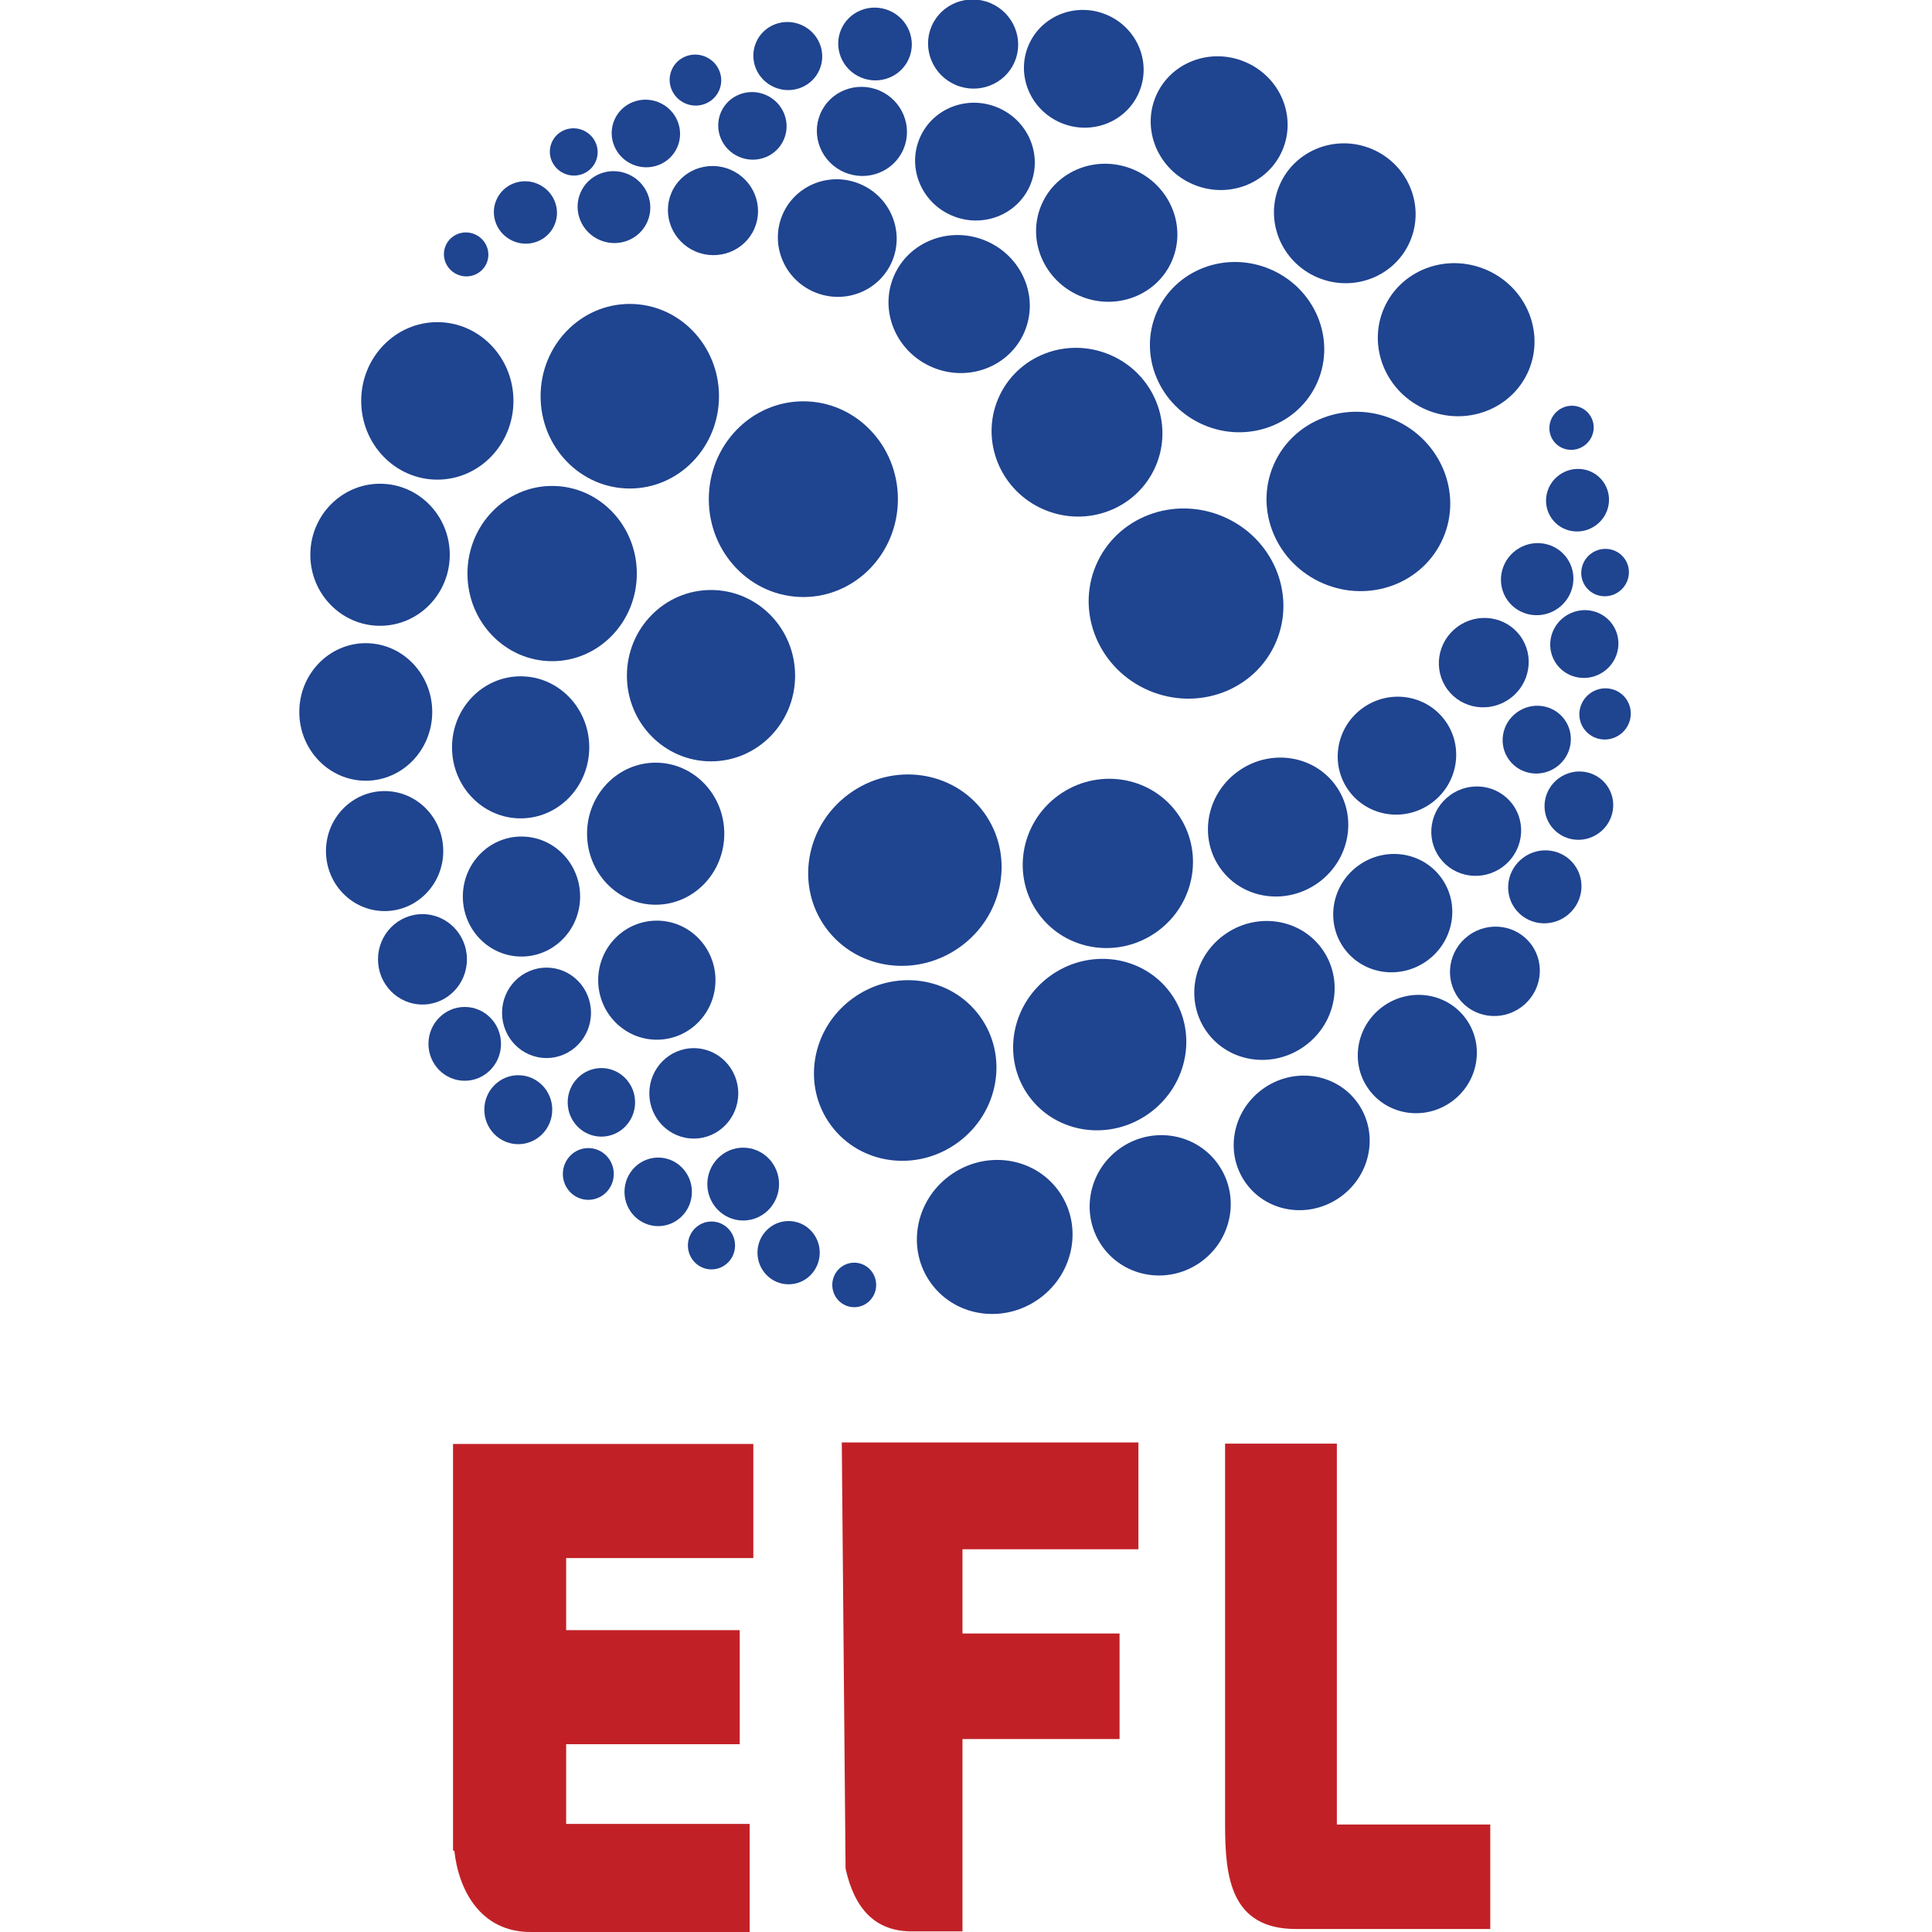 <?xml version="1.0" encoding="UTF-8"?>
<!-- Generated by Pixelmator Pro 3.6.5 -->
<svg width="368" height="368" viewBox="0 0 368 368" xmlns="http://www.w3.org/2000/svg">
    <g id="Layer1-2">
        <g id="g3297">
            <g id="g3044">
                <path id="path2995" fill="#1f4490" stroke="none" d="M 97.8 76.36 C 97.8 84.64 91.31 91.36 83.3 91.36 C 75.29 91.36 68.8 84.64 68.8 76.36 C 68.8 68.08 75.29 61.36 83.3 61.36 C 91.31 61.36 97.8 68.08 97.8 76.36 Z"/>
                <path id="path2998" fill="#1f4490" stroke="none" d="M 136.95 75.47 C 136.95 85.18 129.34 93.05 119.96 93.05 C 110.58 93.05 102.97 85.18 102.97 75.47 C 102.97 65.76 110.58 57.89 119.96 57.89 C 129.34 57.89 136.95 65.76 136.95 75.47 Z"/>
                <path id="path3000" fill="#1f4490" stroke="none" d="M 171.03 95.08 C 171.03 105.37 162.97 113.72 153.02 113.72 C 143.07 113.72 135.01 105.38 135.01 95.08 C 135.01 84.78 143.07 76.44 153.02 76.44 C 162.97 76.44 171.03 84.78 171.03 95.08 Z"/>
                <path id="path3002" fill="#1f4490" stroke="none" d="M 121.3 109.25 C 121.3 118.47 114.08 125.94 105.17 125.94 C 96.26 125.94 89.04 118.47 89.04 109.25 C 89.04 100.03 96.26 92.56 105.17 92.56 C 114.08 92.56 121.3 100.03 121.3 109.25 Z"/>
                <path id="path3004" fill="#1f4490" stroke="none" d="M 85.67 105.67 C 85.67 113.14 79.72 119.2 72.39 119.2 C 65.06 119.2 59.11 113.14 59.11 105.67 C 59.11 98.2 65.06 92.14 72.39 92.14 C 79.72 92.14 85.67 98.2 85.67 105.67 Z"/>
                <path id="path3006" fill="#1f4490" stroke="none" d="M 151.45 128.7 C 151.45 137.71 144.28 145.02 135.43 145.02 C 126.58 145.02 119.41 137.71 119.41 128.7 C 119.41 119.69 126.58 112.38 135.43 112.38 C 144.28 112.38 151.45 119.69 151.45 128.7 Z"/>
                <path id="path3008" fill="#1f4490" stroke="none" d="M 82.33 135.61 C 82.33 142.85 76.66 148.71 69.67 148.71 C 62.68 148.71 57.01 142.84 57.01 135.61 C 57.01 128.38 62.68 122.51 69.67 122.51 C 76.66 122.51 82.33 128.38 82.33 135.61 Z"/>
                <path id="path3010" fill="#1f4490" stroke="none" d="M 112.24 142.35 C 112.24 149.82 106.39 155.88 99.17 155.88 C 91.95 155.88 86.1 149.82 86.1 142.35 C 86.1 134.88 91.95 128.82 99.17 128.82 C 106.39 128.82 112.24 134.88 112.24 142.35 Z"/>
                <path id="path3012" fill="#1f4490" stroke="none" d="M 137.96 158.8 C 137.96 166.27 132.11 172.33 124.89 172.33 C 117.67 172.33 111.82 166.27 111.82 158.8 C 111.82 151.33 117.67 145.27 124.89 145.27 C 132.11 145.27 137.96 151.33 137.96 158.8 Z"/>
                <path id="path3014" fill="#1f4490" stroke="none" d="M 136.28 186.7 C 136.28 192.97 131.28 198.04 125.11 198.04 C 118.94 198.04 113.94 192.96 113.94 186.7 C 113.94 180.44 118.94 175.36 125.11 175.36 C 131.28 175.36 136.28 180.44 136.28 186.7 Z"/>
                <path id="path3016" fill="#1f4490" stroke="none" d="M 110.5 170.77 C 110.5 177.08 105.5 182.2 99.33 182.2 C 93.16 182.2 88.16 177.08 88.16 170.77 C 88.16 164.46 93.16 159.34 99.33 159.34 C 105.5 159.34 110.5 164.46 110.5 170.77 Z"/>
                <path id="path3018" fill="#1f4490" stroke="none" d="M 84.43 162.11 C 84.43 168.42 79.43 173.54 73.26 173.54 C 67.09 173.54 62.09 168.42 62.09 162.11 C 62.09 155.8 67.09 150.68 73.26 150.68 C 79.43 150.68 84.43 155.8 84.43 162.11 Z"/>
                <path id="path3020" fill="#1f4490" stroke="none" d="M 88.94 182.73 C 88.94 187.48 85.15 191.34 80.47 191.34 C 75.79 191.34 72 187.49 72 182.73 C 72 177.97 75.79 174.12 80.47 174.12 C 85.15 174.12 88.94 177.97 88.94 182.73 Z"/>
                <path id="path3022" fill="#1f4490" stroke="none" d="M 112.57 192.92 C 112.57 197.67 108.78 201.53 104.1 201.53 C 99.42 201.53 95.63 197.68 95.63 192.92 C 95.63 188.16 99.42 184.31 104.1 184.31 C 108.78 184.31 112.57 188.16 112.57 192.92 Z"/>
                <path id="path3024" fill="#1f4490" stroke="none" d="M 95.43 198.83 C 95.43 202.71 92.34 205.86 88.52 205.86 C 84.7 205.86 81.61 202.71 81.61 198.83 C 81.61 194.95 84.7 191.8 88.52 191.8 C 92.34 191.8 95.43 194.95 95.43 198.83 Z"/>
                <path id="path3026" fill="#1f4490" stroke="none" d="M 105.19 211.37 C 105.19 215 102.29 217.94 98.72 217.94 C 95.15 217.94 92.25 215 92.25 211.37 C 92.25 207.74 95.15 204.8 98.72 204.8 C 102.29 204.8 105.19 207.74 105.19 211.37 Z"/>
                <path id="path3028" fill="#1f4490" stroke="none" d="M 120.97 209.97 C 120.97 213.58 118.09 216.5 114.55 216.5 C 111.01 216.5 108.13 213.58 108.13 209.97 C 108.13 206.36 111.01 203.44 114.55 203.44 C 118.09 203.44 120.97 206.36 120.97 209.97 Z"/>
                <path id="path3030" fill="#1f4490" stroke="none" d="M 140.62 208.26 C 140.62 213.01 136.83 216.87 132.15 216.87 C 127.47 216.87 123.68 213.02 123.68 208.26 C 123.68 203.5 127.47 199.65 132.15 199.65 C 136.83 199.65 140.62 203.5 140.62 208.26 Z"/>
                <path id="path3032" fill="#1f4490" stroke="none" d="M 131.79 227.02 C 131.79 230.63 128.91 233.55 125.37 233.55 C 121.83 233.55 118.95 230.63 118.95 227.02 C 118.95 223.41 121.83 220.49 125.37 220.49 C 128.91 220.49 131.79 223.41 131.79 227.02 Z"/>
                <path id="path3034" fill="#1f4490" stroke="none" d="M 148.39 225.54 C 148.39 229.37 145.33 232.48 141.56 232.48 C 137.79 232.48 134.73 229.37 134.73 225.54 C 134.73 221.71 137.79 218.6 141.56 218.6 C 145.33 218.6 148.39 221.71 148.39 225.54 Z"/>
                <path id="path3036" fill="#1f4490" stroke="none" d="M 116.91 223.61 C 116.91 226.33 114.74 228.54 112.06 228.54 C 109.38 228.54 107.21 226.33 107.21 223.61 C 107.21 220.89 109.38 218.68 112.06 218.68 C 114.74 218.68 116.91 220.89 116.91 223.61 Z"/>
                <path id="path3038" fill="#1f4490" stroke="none" d="M 140.01 237.23 C 140.01 239.75 138 241.79 135.52 241.79 C 133.04 241.79 131.03 239.75 131.03 237.23 C 131.03 234.71 133.04 232.67 135.52 232.67 C 138 232.67 140.01 234.71 140.01 237.23 Z"/>
                <path id="path3040" fill="#1f4490" stroke="none" d="M 156.14 238.6 C 156.14 241.93 153.49 244.63 150.21 244.63 C 146.93 244.63 144.28 241.93 144.28 238.6 C 144.28 235.27 146.93 232.58 150.21 232.58 C 153.49 232.58 156.14 235.28 156.14 238.6 Z"/>
                <path id="path3042" fill="#1f4490" stroke="none" d="M 166.89 244.75 C 166.89 247.09 165.02 248.99 162.71 248.99 C 160.4 248.99 158.53 247.09 158.53 244.75 C 158.53 242.41 160.4 240.51 162.71 240.51 C 165.02 240.51 166.89 242.41 166.89 244.75 Z"/>
            </g>
            <g id="g3194">
                <g id="g3168">
                    <path id="path3072" fill="#1f4490" stroke="none" d="M 271.67 78.04 C 264.05 74.78 260.43 66.18 263.57 58.81 C 266.72 51.45 275.44 48.12 283.06 51.37 C 290.68 54.63 294.3 63.23 291.16 70.6 C 288.01 77.96 279.29 81.29 271.67 78.04 Z"/>
                    <path id="path3074" fill="#1f4490" stroke="none" d="M 252.06 111.14 C 243.13 107.32 238.88 97.23 242.57 88.61 C 246.26 79.98 256.49 76.08 265.42 79.89 C 274.35 83.7 278.6 93.8 274.91 102.42 C 271.22 111.05 260.99 114.95 252.06 111.14 Z"/>
                    <path id="path3076" fill="#1f4490" stroke="none" d="M 218.83 131.53 C 209.37 127.48 204.86 116.79 208.77 107.64 C 212.68 98.49 223.52 94.36 232.99 98.4 C 242.46 102.44 246.96 113.14 243.05 122.29 C 239.14 131.44 228.3 135.57 218.83 131.53 Z"/>
                    <path id="path3078" fill="#1f4490" stroke="none" d="M 229.3 80.95 C 220.83 77.33 216.79 67.75 220.29 59.56 C 223.79 51.37 233.5 47.67 241.97 51.29 C 250.44 54.91 254.48 64.49 250.98 72.68 C 247.48 80.87 237.77 84.57 229.3 80.95 Z"/>
                    <path id="path3080" fill="#1f4490" stroke="none" d="M 250.93 52.84 C 244.06 49.9 240.83 42.06 243.71 35.31 C 246.59 28.56 254.5 25.48 261.37 28.41 C 268.24 31.35 271.47 39.19 268.59 45.94 C 265.71 52.69 257.8 55.77 250.93 52.84 Z"/>
                    <path id="path3082" fill="#1f4490" stroke="none" d="M 198.85 97.06 C 190.56 93.52 186.67 84.05 190.14 75.91 C 193.62 67.77 203.15 64.05 211.44 67.59 C 219.73 71.13 223.62 80.6 220.15 88.74 C 216.67 96.88 207.14 100.6 198.85 97.06 Z"/>
                    <path id="path3084" fill="#1f4490" stroke="none" d="M 227.24 35.11 C 220.59 32.27 217.42 24.75 220.17 18.31 C 222.92 11.88 230.54 8.97 237.2 11.81 C 243.86 14.65 247.02 22.17 244.27 28.61 C 241.52 35.05 233.9 37.95 227.24 35.11 Z"/>
                    <path id="path3086" fill="#1f4490" stroke="none" d="M 205.67 56.36 C 198.8 53.42 195.53 45.66 198.37 39.02 C 201.21 32.38 209.08 29.38 215.94 32.31 C 222.81 35.25 226.08 43.01 223.24 49.65 C 220.4 56.29 212.53 59.29 205.67 56.36 Z"/>
                    <path id="path3088" fill="#1f4490" stroke="none" d="M 177.56 69.94 C 170.69 67 167.42 59.24 170.26 52.6 C 173.1 45.96 180.97 42.96 187.83 45.89 C 194.7 48.83 197.97 56.59 195.13 63.23 C 192.29 69.87 184.42 72.87 177.56 69.94 Z"/>
                    <path id="path3090" fill="#1f4490" stroke="none" d="M 155.09 55.62 C 149.33 53.16 146.63 46.56 149.05 40.89 C 151.47 35.22 158.11 32.61 163.87 35.07 C 169.63 37.53 172.33 44.13 169.91 49.8 C 167.48 55.48 160.85 58.08 155.09 55.62 Z"/>
                    <path id="path3092" fill="#1f4490" stroke="none" d="M 181.31 41.06 C 175.5 38.58 172.76 31.97 175.19 26.29 C 177.62 20.61 184.29 18.03 190.1 20.51 C 195.91 22.99 198.65 29.6 196.22 35.28 C 193.79 40.96 187.12 43.54 181.31 41.06 Z"/>
                    <path id="path3094" fill="#1f4490" stroke="none" d="M 202.04 23.38 C 196.23 20.9 193.49 14.29 195.92 8.61 C 198.35 2.93 205.02 0.35 210.83 2.83 C 216.64 5.31 219.38 11.92 216.95 17.6 C 214.52 23.28 207.85 25.86 202.04 23.38 Z"/>
                    <path id="path3096" fill="#1f4490" stroke="none" d="M 182.03 16.18 C 177.66 14.31 175.61 9.31 177.44 5.01 C 179.28 0.71 184.31 -1.26 188.68 0.6 C 193.05 2.47 195.1 7.47 193.27 11.77 C 191.43 16.07 186.4 18.04 182.03 16.18 Z"/>
                    <path id="path3098" fill="#1f4490" stroke="none" d="M 160.85 32.82 C 156.48 30.95 154.43 25.95 156.26 21.65 C 158.1 17.35 163.13 15.38 167.5 17.24 C 171.87 19.11 173.92 24.11 172.09 28.41 C 170.25 32.71 165.22 34.68 160.85 32.82 Z"/>
                    <path id="path3100" fill="#1f4490" stroke="none" d="M 163.95 14.74 C 160.38 13.22 158.71 9.13 160.21 5.62 C 161.71 2.11 165.82 0.5 169.39 2.02 C 172.96 3.54 174.63 7.63 173.13 11.14 C 171.63 14.65 167.52 16.26 163.95 14.74 Z"/>
                    <path id="path3102" fill="#1f4490" stroke="none" d="M 147.51 16.62 C 144.17 15.19 142.6 11.37 144.01 8.09 C 145.41 4.8 149.26 3.3 152.6 4.73 C 155.94 6.16 157.51 9.98 156.1 13.26 C 154.7 16.55 150.85 18.05 147.51 16.62 Z"/>
                    <path id="path3104" fill="#1f4490" stroke="none" d="M 140.79 29.88 C 137.47 28.46 135.92 24.67 137.31 21.41 C 138.7 18.15 142.52 16.65 145.84 18.07 C 149.16 19.49 150.71 23.28 149.32 26.54 C 147.93 29.8 144.11 31.3 140.79 29.88 Z"/>
                    <path id="path3106" fill="#1f4490" stroke="none" d="M 132.48 47.9 C 128.11 46.03 126.06 41.03 127.89 36.73 C 129.72 32.43 134.76 30.46 139.13 32.32 C 143.5 34.19 145.55 39.19 143.72 43.49 C 141.89 47.79 136.85 49.76 132.48 47.9 Z"/>
                    <path id="path3108" fill="#1f4490" stroke="none" d="M 120.5 31.33 C 117.18 29.91 115.63 26.12 117.02 22.86 C 118.41 19.6 122.23 18.1 125.55 19.52 C 128.87 20.94 130.42 24.73 129.03 27.99 C 127.64 31.25 123.82 32.75 120.5 31.33 Z"/>
                    <path id="path3110" fill="#1f4490" stroke="none" d="M 114.26 45.73 C 110.73 44.22 109.08 40.19 110.56 36.72 C 112.04 33.25 116.1 31.66 119.63 33.17 C 123.16 34.68 124.81 38.71 123.33 42.18 C 121.85 45.65 117.79 47.24 114.26 45.73 Z"/>
                    <path id="path3112" fill="#1f4490" stroke="none" d="M 130.56 19.71 C 128.06 18.64 126.88 15.78 127.94 13.32 C 128.99 10.86 131.87 9.73 134.37 10.8 C 136.87 11.87 138.05 14.73 136.99 17.19 C 135.93 19.65 133.06 20.78 130.56 19.71 Z"/>
                    <path id="path3114" fill="#1f4490" stroke="none" d="M 107.52 33.07 C 105.2 32.08 104.11 29.43 105.09 27.15 C 106.06 24.87 108.73 23.82 111.05 24.81 C 113.37 25.8 114.46 28.45 113.48 30.73 C 112.51 33.01 109.84 34.06 107.52 33.07 Z"/>
                    <path id="path3116" fill="#1f4490" stroke="none" d="M 97.75 45.92 C 94.69 44.61 93.25 41.11 94.54 38.1 C 95.83 35.09 99.35 33.71 102.41 35.02 C 105.47 36.33 106.91 39.83 105.62 42.84 C 104.33 45.85 100.81 47.23 97.75 45.92 Z"/>
                    <path id="path3118" fill="#1f4490" stroke="none" d="M 87.15 52.3 C 84.99 51.38 83.98 48.91 84.89 46.79 C 85.8 44.67 88.28 43.7 90.43 44.62 C 92.58 45.54 93.6 48.01 92.69 50.13 C 91.78 52.25 89.3 53.22 87.15 52.3 Z"/>
                </g>
            </g>
            <g id="g3221">
                <g id="g3223">
                    <path id="path3225" fill="#1f4490" stroke="none" d="M 180.89 223.93 C 187.57 219.03 196.82 220.28 201.56 226.73 C 206.3 233.18 204.73 242.39 198.05 247.29 C 191.37 252.19 182.12 250.94 177.38 244.49 C 172.64 238.04 174.21 228.83 180.89 223.93 Z"/>
                    <path id="path3227" fill="#1f4490" stroke="none" d="M 162.36 190.21 C 170.19 184.46 181.03 185.93 186.59 193.5 C 192.15 201.06 190.31 211.85 182.48 217.6 C 174.65 223.35 163.81 221.88 158.25 214.31 C 152.69 206.75 154.53 195.96 162.36 190.21 Z"/>
                    <path id="path3229" fill="#1f4490" stroke="none" d="M 161.7 151.23 C 170 145.14 181.49 146.7 187.38 154.71 C 193.27 162.73 191.32 174.17 183.02 180.26 C 174.72 186.35 163.23 184.79 157.34 176.78 C 151.45 168.76 153.4 157.32 161.7 151.23 Z"/>
                    <path id="path3231" fill="#1f4490" stroke="none" d="M 199.92 185.97 C 207.35 180.51 217.64 181.91 222.92 189.09 C 228.19 196.27 226.45 206.51 219.02 211.97 C 211.59 217.43 201.3 216.03 196.02 208.85 C 190.75 201.67 192.49 191.43 199.92 185.97 Z"/>
                    <path id="path3233" fill="#1f4490" stroke="none" d="M 213.13 218.88 C 219.15 214.46 227.55 215.67 231.89 221.58 C 236.23 227.49 234.87 235.87 228.85 240.29 C 222.83 244.71 214.43 243.5 210.09 237.59 C 205.75 231.68 207.11 223.3 213.13 218.88 Z"/>
                    <path id="path3235" fill="#1f4490" stroke="none" d="M 201.53 151.55 C 208.79 146.22 218.93 147.67 224.17 154.8 C 229.41 161.93 227.77 172.04 220.51 177.37 C 213.25 182.7 203.11 181.25 197.87 174.12 C 192.63 166.99 194.27 156.88 201.53 151.55 Z"/>
                    <path id="path3237" fill="#1f4490" stroke="none" d="M 240.44 207.49 C 246.27 203.21 254.36 204.3 258.5 209.94 C 262.64 215.58 261.27 223.62 255.44 227.9 C 249.61 232.18 241.52 231.09 237.38 225.45 C 233.24 219.81 234.61 211.77 240.44 207.49 Z"/>
                    <path id="path3239" fill="#1f4490" stroke="none" d="M 233.11 178.12 C 239.13 173.7 247.48 174.83 251.75 180.65 C 256.02 186.47 254.61 194.77 248.59 199.19 C 242.57 203.61 234.22 202.48 229.95 196.66 C 225.68 190.84 227.09 182.54 233.11 178.12 Z"/>
                    <path id="path3241" fill="#1f4490" stroke="none" d="M 235.71 147 C 241.73 142.58 250.08 143.71 254.35 149.53 C 258.62 155.35 257.21 163.65 251.19 168.07 C 245.17 172.49 236.82 171.36 232.55 165.54 C 228.28 159.72 229.69 151.42 235.71 147 Z"/>
                    <path id="path3243" fill="#1f4490" stroke="none" d="M 259.47 134.93 C 264.52 131.22 271.57 132.25 275.23 137.22 C 278.88 142.19 277.75 149.23 272.7 152.94 C 267.65 156.65 260.6 155.62 256.94 150.65 C 253.29 145.68 254.42 138.64 259.47 134.93 Z"/>
                    <path id="path3245" fill="#1f4490" stroke="none" d="M 258.67 164.92 C 263.76 161.18 270.85 162.18 274.5 167.16 C 278.15 172.14 276.99 179.2 271.9 182.94 C 266.81 186.68 259.72 185.68 256.07 180.7 C 252.42 175.73 253.58 168.66 258.67 164.92 Z"/>
                    <path id="path3247" fill="#1f4490" stroke="none" d="M 263.35 191.76 C 268.44 188.02 275.53 189.02 279.18 194 C 282.83 198.97 281.67 206.04 276.58 209.78 C 271.49 213.52 264.4 212.52 260.75 207.54 C 257.1 202.57 258.26 195.5 263.35 191.76 Z"/>
                    <path id="path3249" fill="#1f4490" stroke="none" d="M 279.73 178.19 C 283.56 175.38 288.91 176.15 291.68 179.92 C 294.45 183.69 293.59 189.03 289.76 191.84 C 285.93 194.65 280.58 193.88 277.81 190.11 C 275.04 186.34 275.9 181 279.73 178.19 Z"/>
                    <path id="path3251" fill="#1f4490" stroke="none" d="M 276.17 151.49 C 280 148.68 285.35 149.45 288.12 153.22 C 290.89 156.99 290.03 162.33 286.2 165.14 C 282.37 167.95 277.02 167.18 274.25 163.41 C 271.48 159.64 272.34 154.3 276.17 151.49 Z"/>
                    <path id="path3253" fill="#1f4490" stroke="none" d="M 290.16 163.35 C 293.29 161.05 297.65 161.69 299.91 164.76 C 302.17 167.84 301.47 172.19 298.34 174.49 C 295.21 176.79 290.85 176.15 288.59 173.08 C 286.33 170 287.03 165.65 290.16 163.35 Z"/>
                    <path id="path3255" fill="#1f4490" stroke="none" d="M 296.91 148.24 C 299.84 146.09 303.92 146.68 306.04 149.56 C 308.16 152.44 307.5 156.52 304.57 158.67 C 301.64 160.82 297.56 160.23 295.44 157.35 C 293.32 154.47 293.98 150.39 296.91 148.24 Z"/>
                    <path id="path3257" fill="#1f4490" stroke="none" d="M 288.91 135.71 C 291.82 133.58 295.87 134.16 297.98 137.02 C 300.08 139.88 299.43 143.93 296.52 146.06 C 293.61 148.19 289.56 147.61 287.45 144.75 C 285.34 141.89 286 137.84 288.91 135.71 Z"/>
                    <path id="path3259" fill="#1f4490" stroke="none" d="M 277.61 119.39 C 281.44 116.58 286.79 117.35 289.56 121.12 C 292.33 124.89 291.47 130.23 287.64 133.04 C 283.81 135.85 278.46 135.08 275.69 131.31 C 272.92 127.54 273.78 122.2 277.61 119.39 Z"/>
                    <path id="path3261" fill="#1f4490" stroke="none" d="M 297.97 117.5 C 300.88 115.37 304.93 115.95 307.04 118.81 C 309.14 121.67 308.49 125.72 305.58 127.85 C 302.67 129.98 298.62 129.4 296.51 126.54 C 294.41 123.68 295.06 119.63 297.97 117.5 Z"/>
                    <path id="path3263" fill="#1f4490" stroke="none" d="M 288.75 104.81 C 291.84 102.54 296.15 103.17 298.39 106.21 C 300.62 109.25 299.93 113.55 296.84 115.82 C 293.75 118.09 289.44 117.46 287.2 114.42 C 284.97 111.38 285.66 107.08 288.75 104.81 Z"/>
                    <path id="path3265" fill="#1f4490" stroke="none" d="M 302.86 132.08 C 305.05 130.47 308.11 130.91 309.7 133.07 C 311.28 135.23 310.79 138.28 308.6 139.89 C 306.41 141.5 303.35 141.06 301.76 138.9 C 300.17 136.74 300.67 133.69 302.86 132.08 Z"/>
                    <path id="path3267" fill="#1f4490" stroke="none" d="M 303.07 105.44 C 305.1 103.95 307.94 104.36 309.41 106.36 C 310.88 108.36 310.42 111.19 308.39 112.68 C 306.36 114.17 303.52 113.76 302.05 111.76 C 300.58 109.76 301.04 106.93 303.07 105.44 Z"/>
                    <path id="path3269" fill="#1f4490" stroke="none" d="M 296.97 90.5 C 299.65 88.53 303.4 89.07 305.34 91.71 C 307.28 94.35 306.68 98.08 303.99 100.05 C 301.31 102.02 297.56 101.48 295.62 98.84 C 293.68 96.2 294.28 92.47 296.97 90.5 Z"/>
                    <path id="path3271" fill="#1f4490" stroke="none" d="M 296.87 78.12 C 298.76 76.73 301.4 77.11 302.76 78.97 C 304.13 80.83 303.7 83.46 301.81 84.85 C 299.92 86.24 297.28 85.86 295.92 84 C 294.55 82.14 294.98 79.51 296.87 78.12 Z"/>
                </g>
            </g>
            <path id="rect3275" fill="#c12126" stroke="none" d="M 86.29 275.04 L 86.29 352.51 L 86.54 352.51 C 87.35 359.98 91.47 368 101.08 368 L 142.79 368 L 142.79 347.41 L 107.84 347.41 L 107.84 332.23 L 140.9 332.23 L 140.9 310.5 L 107.84 310.5 L 107.84 296.77 L 143.49 296.77 L 143.49 275.04 L 86.29 275.04 Z"/>
            <path id="path3289" fill="#c12126" stroke="none" d="M 161.06 355.91 C 162.72 363.43 166.59 368.01 173.99 367.88 L 183.33 367.88 L 183.33 331.25 L 213.25 331.25 L 213.25 311.14 L 183.33 311.14 L 183.33 295.1 L 216.84 295.1 L 216.84 274.75 L 160.34 274.75 L 161.06 355.9 Z"/>
            <path id="rect3291" fill="#c12126" stroke="none" d="M 233.35 274.98 L 233.35 347.53 C 233.35 357.46 234.36 367.43 246.86 367.43 L 283.86 367.43 L 283.86 347.53 L 254.64 347.53 L 254.64 274.98 L 233.35 274.98 Z"/>
        </g>
    </g>
</svg>

